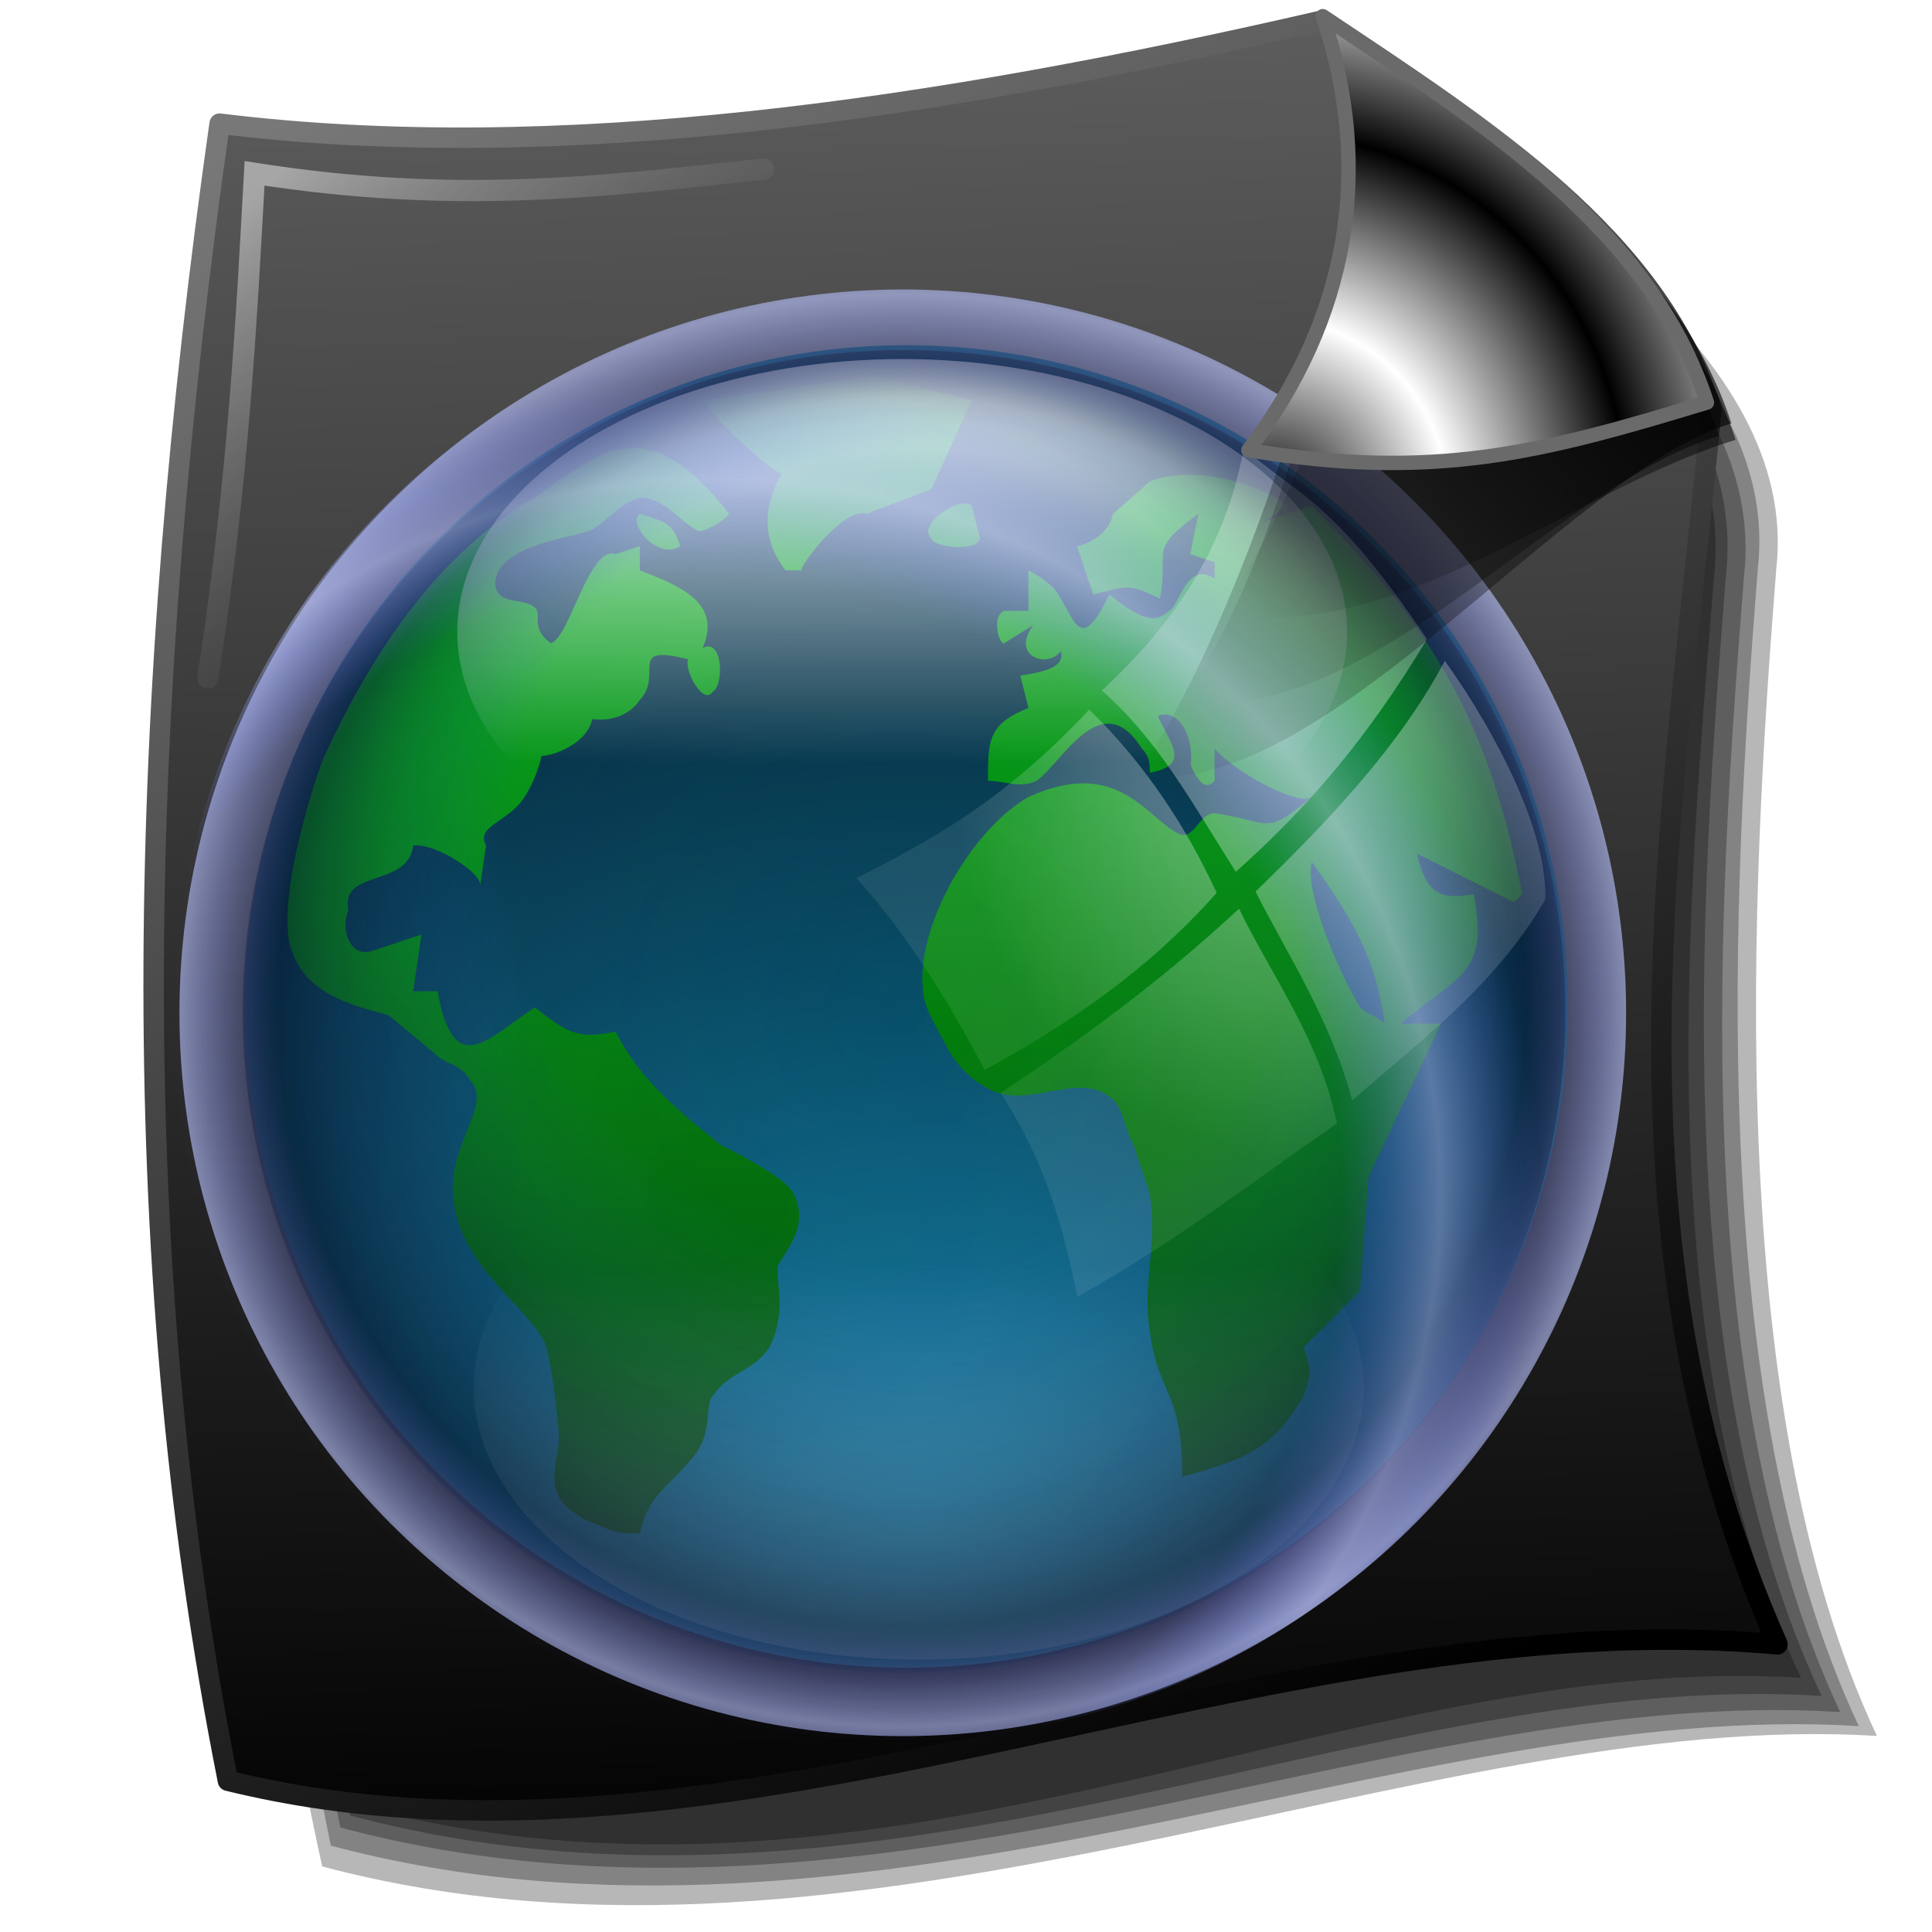 <?xml version="1.0" encoding="UTF-8" standalone="no"?>
<!-- Created with Inkscape (http://www.inkscape.org/) -->
<svg xmlns:dc="http://purl.org/dc/elements/1.1/" xmlns:cc="http://creativecommons.org/ns#" xmlns:rdf="http://www.w3.org/1999/02/22-rdf-syntax-ns#" xmlns:svg="http://www.w3.org/2000/svg" xmlns="http://www.w3.org/2000/svg" xmlns:xlink="http://www.w3.org/1999/xlink" xmlns:sodipodi="http://sodipodi.sourceforge.net/DTD/sodipodi-0.dtd" xmlns:inkscape="http://www.inkscape.org/namespaces/inkscape" width="255" height="255" viewBox="0 0 67.469 67.469" version="1.1" id="svg8" inkscape:version="0.92.5 (2060ec1f9f, 2020-04-08)" sodipodi:docname="edit-urpm-sources.svg">
 <defs id="defs2">
  <linearGradient id="linearGradient1021">
   <stop id="stop1015" stop-color="#ffffff" stop-opacity="0"/>
   <stop id="stop1017" offset="0.863" stop-color="#677cff" stop-opacity="0.018"/>
   <stop offset="1" id="stop1019" stop-color="#bbc4ff" stop-opacity="0.446"/>
  </linearGradient>
  <linearGradient inkscape:collect="always" id="linearGradient1405">
   <stop id="stop1401" stop-color="#ffffff" stop-opacity="0.45"/>
   <stop offset="1" id="stop1403" stop-color="#ffffff" stop-opacity="0.081"/>
  </linearGradient>
  <clipPath clipPathUnits="userSpaceOnUse" id="clipPath2059">
   <path d="m -10.1,231.685 c 3.559,2.506 4.832,-0.585 2.965,-3.064 -3.182,-4.225 -6.444,-9.84 -12.355,-15.913 -2.595,-2.669 -11.861,-7.808 -11.861,-7.808 0,0 -0.115,-2.188 -0.099,-3.064 0.011,-0.582 -0.566,-0.564 -0.89,-0.297 -0.782,0.645 -2.471,2.57 -2.471,2.57 l -1.68,-0.099 -1.087,-1.581 c -0.297,-0.411 -0.636,-0.346 -0.89,0 -0.545,1.85 -0.879,3.885 -3.459,3.954 l 4.448,3.954 c 7.766,1.553 15.579,5.585 20.262,14.332 0,0 4.526,5.194 7.116,7.018 z" id="path2061" sodipodi:nodetypes="csscsscccccccs" inkscape:connector-curvature="0" stroke-dasharray="none" stroke-opacity="1" fill="#ffffff" fill-rule="evenodd" stroke="none" stroke-linejoin="miter" fill-opacity="1" stroke-linecap="butt" stroke-width="0.048" stroke-miterlimit="4"/>
  </clipPath>
  <clipPath id="clipPath2059-5" clipPathUnits="userSpaceOnUse">
   <path stroke-miterlimit="4" stroke-width="0.048" stroke-linecap="butt" fill-opacity="1" stroke-linejoin="miter" stroke="none" fill-rule="evenodd" fill="#ffffff" stroke-opacity="1" stroke-dasharray="none" inkscape:connector-curvature="0" sodipodi:nodetypes="csscsscccccccs" id="path2061-3" d="m -10.1,231.685 c 3.559,2.506 4.832,-0.585 2.965,-3.064 -3.182,-4.225 -6.444,-9.84 -12.355,-15.913 -2.595,-2.669 -11.861,-7.808 -11.861,-7.808 0,0 -0.115,-2.188 -0.099,-3.064 0.011,-0.582 -0.566,-0.564 -0.89,-0.297 -0.782,0.645 -2.471,2.57 -2.471,2.57 l -1.68,-0.099 -1.087,-1.581 c -0.297,-0.411 -0.636,-0.346 -0.89,0 -0.545,1.85 -0.879,3.885 -3.459,3.954 l 4.448,3.954 c 7.766,1.553 15.579,5.585 20.262,14.332 0,0 4.526,5.194 7.116,7.018 z"/>
  </clipPath>
  <clipPath id="clipPath">
   <path fill-opacity="0.95" stroke="none" fill="#1b1b1b" sodipodi:nodetypes="csssscc" inkscape:connector-curvature="0" id="rect5264" d="m -515.73,435.564 v 5.838 c 0,9.743 -7.844,17.587 -17.587,17.587 h -135.051 c -9.743,0 -17.587,-7.844 -17.587,-17.587 v -5.838 z"/>
  </clipPath>
  <clipPath clipPathUnits="userSpaceOnUse" id="clipPath2059-7">
   <path d="m -10.1,231.685 c 3.559,2.506 4.832,-0.585 2.965,-3.064 -3.182,-4.225 -6.444,-9.84 -12.355,-15.913 -2.595,-2.669 -11.861,-7.808 -11.861,-7.808 0,0 -0.115,-2.188 -0.099,-3.064 0.011,-0.582 -0.566,-0.564 -0.89,-0.297 -0.782,0.645 -2.471,2.57 -2.471,2.57 l -1.68,-0.099 -1.087,-1.581 c -0.297,-0.411 -0.636,-0.346 -0.89,0 -0.545,1.85 -0.879,3.885 -3.459,3.954 l 4.448,3.954 c 7.766,1.553 15.579,5.585 20.262,14.332 0,0 4.526,5.194 7.116,7.018 z" id="path2061-5" sodipodi:nodetypes="csscsscccccccs" inkscape:connector-curvature="0" stroke-dasharray="none" stroke-opacity="1" fill="#ffffff" fill-rule="evenodd" stroke="none" stroke-linejoin="miter" fill-opacity="1" stroke-linecap="butt" stroke-width="0.048" stroke-miterlimit="4"/>
  </clipPath>
  <clipPath clipPathUnits="userSpaceOnUse" id="clipPath1162">
   <path stroke-miterlimit="4" stroke-width="0.071" stroke-linecap="round" fill-opacity="0.347" stroke-linejoin="round" stroke="none" fill="#000000" stroke-opacity="1" stroke-dasharray="none" inkscape:connector-curvature="0" d="m -65.65,239.846 c -9.358,0 -16.952,7.594 -16.952,16.952 0,9.358 7.594,16.941 16.952,16.941 0.292,0 0.579,-0.008 0.868,-0.022 2.123,-0.108 4.148,-0.606 5.995,-1.424 l 2.67,3.971 c -0.226,0.495 -0.245,0.964 -0.011,1.313 l 15.673,23.326 c 0.495,0.737 1.944,0.632 3.248,-0.245 1.304,-0.876 1.964,-2.177 1.468,-2.914 L -51.423,274.417 c -0.233,-0.347 -0.683,-0.499 -1.224,-0.478 l -2.558,-3.804 c 3.96,-3.1 6.507,-7.92 6.507,-13.337 0,-9.358 -7.594,-16.952 -16.952,-16.952 z m 0,2.581 c 7.929,0 14.371,6.442 14.371,14.371 0,7.929 -6.442,14.36 -14.371,14.36 -7.929,0 -14.349,-6.431 -14.349,-14.36 0,-0.248 -0.001,-0.489 0.011,-0.734 0.384,-7.586 6.657,-13.637 14.338,-13.637 z" id="path1164"/>
  </clipPath>
  <linearGradient id="linearGradient3315-6">
   <stop stop-opacity="0" stop-color="#ffffff" id="stop906"/>
   <stop stop-opacity="0.051" stop-color="#677cff" offset="0.863" id="stop908"/>
   <stop stop-opacity="0.617" stop-color="#bbc4ff" id="stop912" offset="1"/>
  </linearGradient>
  <linearGradient id="linearGradient1475">
   <stop stop-opacity="1" stop-color="#107ea5" id="stop1471"/>
   <stop stop-opacity="1" stop-color="#003143" offset="1" id="stop1473"/>
  </linearGradient>
  <clipPath id="clipPath2059-75" clipPathUnits="userSpaceOnUse">
   <path stroke-miterlimit="4" stroke-width="0.048" stroke-linecap="butt" fill-opacity="1" stroke-linejoin="miter" stroke="none" fill-rule="evenodd" fill="#ffffff" stroke-opacity="1" stroke-dasharray="none" inkscape:connector-curvature="0" sodipodi:nodetypes="csscsscccccccs" id="path2061-35" d="m -10.1,231.685 c 3.559,2.506 4.832,-0.585 2.965,-3.064 -3.182,-4.225 -6.444,-9.84 -12.355,-15.913 -2.595,-2.669 -11.861,-7.808 -11.861,-7.808 0,0 -0.115,-2.188 -0.099,-3.064 0.011,-0.582 -0.566,-0.564 -0.89,-0.297 -0.782,0.645 -2.471,2.57 -2.471,2.57 l -1.68,-0.099 -1.087,-1.581 c -0.297,-0.411 -0.636,-0.346 -0.89,0 -0.545,1.85 -0.879,3.885 -3.459,3.954 l 4.448,3.954 c 7.766,1.553 15.579,5.585 20.262,14.332 0,0 4.526,5.194 7.116,7.018 z"/>
  </clipPath>
  <clipPath clipPathUnits="userSpaceOnUse" id="clipPath2059-5-6">
   <path d="m -10.1,231.685 c 3.559,2.506 4.832,-0.585 2.965,-3.064 -3.182,-4.225 -6.444,-9.84 -12.355,-15.913 -2.595,-2.669 -11.861,-7.808 -11.861,-7.808 0,0 -0.115,-2.188 -0.099,-3.064 0.011,-0.582 -0.566,-0.564 -0.89,-0.297 -0.782,0.645 -2.471,2.57 -2.471,2.57 l -1.68,-0.099 -1.087,-1.581 c -0.297,-0.411 -0.636,-0.346 -0.89,0 -0.545,1.85 -0.879,3.885 -3.459,3.954 l 4.448,3.954 c 7.766,1.553 15.579,5.585 20.262,14.332 0,0 4.526,5.194 7.116,7.018 z" id="path2061-3-2" sodipodi:nodetypes="csscsscccccccs" inkscape:connector-curvature="0" stroke-dasharray="none" stroke-opacity="1" fill="#ffffff" fill-rule="evenodd" stroke="none" stroke-linejoin="miter" fill-opacity="1" stroke-linecap="butt" stroke-width="0.048" stroke-miterlimit="4"/>
  </clipPath>
  <clipPath id="clipPath-9">
   <path d="m -515.73,435.564 v 5.838 c 0,9.743 -7.844,17.587 -17.587,17.587 h -135.051 c -9.743,0 -17.587,-7.844 -17.587,-17.587 v -5.838 z" id="rect5264-1" inkscape:connector-curvature="0" sodipodi:nodetypes="csssscc" fill="#1b1b1b" stroke="none" fill-opacity="0.95"/>
  </clipPath>
  <clipPath id="clipPath2059-7-2" clipPathUnits="userSpaceOnUse">
   <path stroke-miterlimit="4" stroke-width="0.048" stroke-linecap="butt" fill-opacity="1" stroke-linejoin="miter" stroke="none" fill-rule="evenodd" fill="#ffffff" stroke-opacity="1" stroke-dasharray="none" inkscape:connector-curvature="0" sodipodi:nodetypes="csscsscccccccs" id="path2061-5-7" d="m -10.1,231.685 c 3.559,2.506 4.832,-0.585 2.965,-3.064 -3.182,-4.225 -6.444,-9.84 -12.355,-15.913 -2.595,-2.669 -11.861,-7.808 -11.861,-7.808 0,0 -0.115,-2.188 -0.099,-3.064 0.011,-0.582 -0.566,-0.564 -0.89,-0.297 -0.782,0.645 -2.471,2.57 -2.471,2.57 l -1.68,-0.099 -1.087,-1.581 c -0.297,-0.411 -0.636,-0.346 -0.89,0 -0.545,1.85 -0.879,3.885 -3.459,3.954 l 4.448,3.954 c 7.766,1.553 15.579,5.585 20.262,14.332 0,0 4.526,5.194 7.116,7.018 z"/>
  </clipPath>
  <clipPath id="clipPath1162-0" clipPathUnits="userSpaceOnUse">
   <path id="path1164-9" d="m -65.65,239.846 c -9.358,0 -16.952,7.594 -16.952,16.952 0,9.358 7.594,16.941 16.952,16.941 0.292,0 0.579,-0.008 0.868,-0.022 2.123,-0.108 4.148,-0.606 5.995,-1.424 l 2.67,3.971 c -0.226,0.495 -0.245,0.964 -0.011,1.313 l 15.673,23.326 c 0.495,0.737 1.944,0.632 3.248,-0.245 1.304,-0.876 1.964,-2.177 1.468,-2.914 L -51.423,274.417 c -0.233,-0.347 -0.683,-0.499 -1.224,-0.478 l -2.558,-3.804 c 3.96,-3.1 6.507,-7.92 6.507,-13.337 0,-9.358 -7.594,-16.952 -16.952,-16.952 z m 0,2.581 c 7.929,0 14.371,6.442 14.371,14.371 0,7.929 -6.442,14.36 -14.371,14.36 -7.929,0 -14.349,-6.431 -14.349,-14.36 0,-0.248 -0.001,-0.489 0.011,-0.734 0.384,-7.586 6.657,-13.637 14.338,-13.637 z" inkscape:connector-curvature="0" stroke-dasharray="none" stroke-opacity="1" fill="#000000" stroke="none" stroke-linejoin="round" fill-opacity="0.347" stroke-linecap="round" stroke-width="0.071" stroke-miterlimit="4"/>
  </clipPath>
  <linearGradient id="linearGradient2811-8">
   <stop id="stop2813-5" stop-color="#004c07" stop-opacity="1"/>
   <stop id="stop2815-6" offset="1" stop-color="#00ba11" stop-opacity="1"/>
  </linearGradient>
  <linearGradient id="linearGradient2837-0">
   <stop id="stop2839-8" stop-color="white" stop-opacity="1"/>
   <stop id="stop2841-8" offset="1" stop-color="white" stop-opacity="0"/>
  </linearGradient>
  <linearGradient id="linearGradient3315-6-3">
   <stop id="stop3317-1" stop-color="#6e6e6e" stop-opacity="0"/>
   <stop id="stop3319-5" offset="0.608" stop-color="#1a6cc0" stop-opacity="0"/>
   <stop offset="0.813" id="stop3321-9" stop-color="#062443" stop-opacity="0.247"/>
   <stop offset="1" id="stop3323-4" stop-color="#000912" stop-opacity="0.714"/>
  </linearGradient>
  <radialGradient inkscape:collect="always" xlink:href="#linearGradient1475" id="radialGradient4821" gradientUnits="userSpaceOnUse" gradientTransform="matrix(0.466,-0.005,0.004,0.399,-80.973,212.39)" cx="102.44" cy="162.93" fx="102.44" fy="162.93" r="80.68"/>
  <linearGradient inkscape:collect="always" xlink:href="#linearGradient2811-8" id="linearGradient4823" gradientUnits="userSpaceOnUse" gradientTransform="matrix(0.311,0,0,0.311,-61.775,228.419)" x1="91.73" y1="156.08" x2="91.73" y2="10.968"/>
  <linearGradient gradientTransform="matrix(0.287,0,0,0.311,-60.46,-287.023)" inkscape:collect="always" xlink:href="#linearGradient2837-0" id="linearGradient4825" gradientUnits="userSpaceOnUse" x1="99.45" y1="16.681" x2="99.08" y2="65.06"/>
  <radialGradient gradientTransform="matrix(0.315,0,0,0.315,-64.904,225.775)" inkscape:collect="always" xlink:href="#linearGradient3315-6-3" id="radialGradient4829" gradientUnits="userSpaceOnUse" spreadMethod="reflect" cx="99.67" cy="98.64" fx="104.04" fy="49.22" r="80.68"/>
  <linearGradient gradientTransform="matrix(0.287,0,0,0.311,-61.096,226.618)" y2="66.763" x2="99.34" y1="16.681" x1="99.45" gradientUnits="userSpaceOnUse" id="linearGradient1270" xlink:href="#linearGradient2837-0" inkscape:collect="always"/>
  <radialGradient spreadMethod="reflect" r="80.68" fy="98.55" fx="100.37" cy="98.55" cx="100.37" gradientTransform="matrix(0.313,7.761305e-4,-7.6851381e-4,0.31,0.158,234.181)" gradientUnits="userSpaceOnUse" id="radialGradient899" xlink:href="#linearGradient3315-6" inkscape:collect="always"/>
  <radialGradient inkscape:collect="always" xlink:href="#linearGradient1405" id="radialGradient1409" gradientUnits="userSpaceOnUse" gradientTransform="matrix(1.515,0,0,1.866,54.26,-271.961)" cx="-6.088" cy="282.5" fx="-6.088" fy="282.5" r="7.941"/>
  <radialGradient inkscape:collect="always" xlink:href="#linearGradient1021" id="radialGradient1055" gradientUnits="userSpaceOnUse" gradientTransform="matrix(0.313,7.761305e-4,-7.6851381e-4,0.31,-0.028,234.305)" cx="80.43" cy="119" fx="80.43" fy="119" r="80.68" spreadMethod="reflect"/>
  <linearGradient id="linearGradient4245">
   <stop id="stop4247" stop-color="#000000" stop-opacity="0.699"/>
   <stop offset="1" id="stop4249" stop-color="#000000" stop-opacity="0"/>
  </linearGradient>
  <linearGradient id="linearGradient4239">
   <stop id="stop4241" stop-color="#000000" stop-opacity="0.694"/>
   <stop offset="1" id="stop4243" stop-color="black" stop-opacity="0"/>
  </linearGradient>
  <linearGradient id="linearGradient4233">
   <stop id="stop4235" stop-color="#000000" stop-opacity="0.607"/>
   <stop offset="1" id="stop4237" stop-color="#000000" stop-opacity="0"/>
  </linearGradient>
  <linearGradient id="linearGradient4227">
   <stop id="stop4229" stop-color="#000000" stop-opacity="1"/>
   <stop offset="1" id="stop4231" stop-color="#787878" stop-opacity="1"/>
  </linearGradient>
  <linearGradient id="linearGradient4390" inkscape:collect="always">
   <stop id="stop4392" stop-color="#ffffff" stop-opacity="0.47"/>
   <stop id="stop4394" offset="1" stop-color="#555555" stop-opacity="0"/>
  </linearGradient>
  <linearGradient id="linearGradient2843">
   <stop id="stop2845" stop-color="#000000" stop-opacity="1"/>
   <stop id="stop2847" offset="1" stop-color="white" stop-opacity="1"/>
  </linearGradient>
  <linearGradient id="linearGradient2284">
   <stop id="stop2290" stop-color="#000000" stop-opacity="1"/>
   <stop id="stop2292" offset="1" stop-color="#5c5c5c" stop-opacity="1"/>
  </linearGradient>
  <linearGradient gradientTransform="matrix(0.265,0,0,0.265,-0.989,228.434)" y2="9.01" x2="134.26" y1="252.2" x1="141.34" gradientUnits="userSpaceOnUse" id="linearGradient3146" xlink:href="#linearGradient2284" inkscape:collect="always"/>
  <linearGradient gradientTransform="matrix(0.265,0,0,0.265,-0.989,228.434)" y2="10.755" x2="58.2" y1="236.48" x1="176.83" gradientUnits="userSpaceOnUse" id="linearGradient3148" xlink:href="#linearGradient4227" inkscape:collect="always"/>
  <radialGradient r="31.04" fy="180.44" fx="176.72" cy="180.44" cx="176.72" spreadMethod="reflect" gradientTransform="matrix(0.2,0.011,-0.011,0.209,11.023,207.531)" gradientUnits="userSpaceOnUse" id="radialGradient3162" xlink:href="#linearGradient2843" inkscape:collect="always"/>
  <linearGradient gradientTransform="translate(-9.521,-108.679)" y2="189.14" x2="171.23" y1="138.17" x1="221.5" gradientUnits="userSpaceOnUse" id="linearGradient3165" xlink:href="#linearGradient4233" inkscape:collect="always"/>
  <linearGradient y2="98.26" x2="168.54" y1="27.97" x1="224.81" gradientTransform="translate(-8.43,-5.047)" gradientUnits="userSpaceOnUse" id="linearGradient3168" xlink:href="#linearGradient4239" inkscape:collect="always"/>
  <linearGradient y2="114.14" x2="158.17" y1="37.25" x1="227.38" gradientTransform="translate(-6.794,-6.684)" gradientUnits="userSpaceOnUse" id="linearGradient3171" xlink:href="#linearGradient4245" inkscape:collect="always"/>
  <linearGradient gradientTransform="matrix(0.265,0,0,0.265,0.002,228.548)" gradientUnits="userSpaceOnUse" y2="75.45" x2="75.32" y1="28.42" x1="34.708" id="linearGradient4396" xlink:href="#linearGradient4390" inkscape:collect="always"/>
  <filter height="1.043" y="-0.022" width="1.054" x="-0.027" id="filter1215" inkscape:collect="always" color-interpolation-filters="sRGB">
   <feGaussianBlur id="feGaussianBlur1217" inkscape:collect="always"/>
  </filter>
  <filter inkscape:collect="always" id="filter1511" x="-0.013" width="1.025" y="-0.011" height="1.023" color-interpolation-filters="sRGB">
   <feGaussianBlur inkscape:collect="always" stdDeviation="1.141" id="feGaussianBlur1513"/>
  </filter>
 </defs>
 <sodipodi:namedview id="base" pagecolor="#ff0000" bordercolor="#666666" borderopacity="1.0" inkscape:pageopacity="0" inkscape:pageshadow="2" inkscape:zoom="3.5254902" inkscape:cx="127.5" inkscape:cy="127.5" inkscape:document-units="px" inkscape:current-layer="layer1" showgrid="false" inkscape:snap-to-guides="false" inkscape:snap-grids="false" inkscape:snap-others="false" inkscape:object-nodes="false" inkscape:snap-nodes="false" inkscape:snap-global="false" inkscape:window-width="1920" inkscape:window-height="1056" inkscape:window-x="0" inkscape:window-y="0" inkscape:window-maximized="1" units="px" showguides="false"/>
 <g inkscape:label="Layer 1" inkscape:groupmode="layer" id="layer1" transform="translate(0,-229.531)">
  <g transform="matrix(0.265,0,0.008,0.265,66.963,230.69)" id="g941" fill="#000000" filter="url(#filter1511)" fill-opacity="0.284">
   <g id="g933" fill="#000000" fill-opacity="0.284">
    <path sodipodi:nodetypes="cccccc" d="m -217.523,21.677 c -13.56,71.637 -11.802,158.12 0,219.906 70.239,18.88 146.211,-20.938 205.406,-17.187 -19.269,-43.748 -13.142,-112.358 -8.625,-153.812 4.071,-28.494 -32.073,-50.193 -51.5,-62.5 C -122.199,16.772 -174.634,26.276 -217.523,21.677 Z" id="path2820" inkscape:connector-curvature="0" fill="#000000" fill-rule="evenodd" stroke="none" fill-opacity="0.284"/>
    <path inkscape:connector-curvature="0" id="path920" d="m -216.002,24.72 c -12.138,72.585 -11.11,153.003 -0.304,214.125 70.239,18.88 142.638,-19.494 201.833,-15.744 C -33.742,179.353 -27.693,112.038 -23.176,70.584 -19.106,42.09 -53.727,22.217 -73.155,9.91 -123.112,18.598 -173.113,29.319 -216.002,24.72 Z" sodipodi:nodetypes="cccccc" fill="#000000" fill-rule="evenodd" stroke="none" fill-opacity="0.284"/>
    <path sodipodi:nodetypes="cccccc" d="m -214.41,26.577 c -12.138,72.585 -11.375,148.759 -0.57,209.881 70.239,18.88 138.924,-18.964 198.119,-15.214 C -36.13,177.496 -29.55,113.099 -25.033,71.645 -20.963,43.151 -54.258,23.808 -73.685,11.501 -123.642,20.19 -171.521,31.176 -214.41,26.577 Z" id="path922" inkscape:connector-curvature="0" fill="#000000" fill-rule="evenodd" stroke="none" fill-opacity="0.284"/>
    <path inkscape:connector-curvature="0" id="path924" d="m -213.084,28.699 c -12.138,72.585 -11.375,145.045 -0.57,206.167 70.239,18.88 135.211,-19.494 194.406,-15.744 C -38.517,175.374 -31.937,113.099 -27.42,71.645 -23.35,43.151 -54.523,26.195 -73.951,13.889 -123.908,22.577 -170.195,33.298 -213.084,28.699 Z" sodipodi:nodetypes="cccccc" fill="#000000" fill-rule="evenodd" stroke="none" fill-opacity="0.284"/>
    <path sodipodi:nodetypes="cccccc" d="m -210.962,31.352 c -12.138,72.585 -12.702,141.066 -1.896,202.188 70.239,18.88 131.763,-20.556 190.957,-16.805 C -41.169,172.987 -33.529,113.365 -29.012,71.91 -24.941,43.416 -54.788,29.113 -74.216,16.806 -124.173,25.495 -168.073,35.95 -210.962,31.352 Z" id="path926" inkscape:connector-curvature="0" fill="#000000" fill-rule="evenodd" stroke="none" fill-opacity="0.284"/>
   </g>
  </g>
  <path inkscape:connector-curvature="0" d="m 7.67,233.849 c 11.741,1.444 24.876,-0.457 38.531,-3.608 5.707,3.811 11.596,7.512 13.565,13.565 -1.362,14.383 -4.065,28.766 2.309,43.149 C 44.181,285.348 25.565,296.039 7.959,291.718 4.25,273.066 4.852,253.653 7.67,233.849 Z" id="path1873" sodipodi:nodetypes="cccccc" stroke-dasharray="none" stroke-opacity="1" fill="url(#linearGradient3146)" fill-rule="evenodd" stroke="url(#linearGradient3148)" stroke-linejoin="round" fill-opacity="1" stroke-linecap="round" stroke-width="0.714" stroke-miterlimit="4"/>
  <path d="m 7.26,253.21 c 1.071,-6.969 1.352,-12.591 1.629,-17.626 7.072,1.11 12.201,0.453 17.774,-0.148" id="path4388" inkscape:connector-curvature="0" sodipodi:nodetypes="ccc" stroke-dasharray="none" stroke-opacity="1" fill="none" fill-rule="evenodd" stroke="url(#linearGradient4396)" stroke-linejoin="miter" stroke-linecap="round" stroke-width="0.741" stroke-miterlimit="4"/>
  <g id="g4204" transform="matrix(1.02,0,0,1.026,68.668,237.96)" opacity="0.75" fill="#1a1c6d" fill-rule="nonzero" stroke="none" fill-opacity="0.713">
   <path inkscape:connector-curvature="0" id="path4206" fill="#1a1c6d" fill-opacity="0.713"/>
  </g>
  <g id="g4208" transform="matrix(1.02,0,0,1.026,68.668,237.96)" fill="#1a1c6d" fill-rule="nonzero" stroke="none" fill-opacity="0.713">
   <path inkscape:connector-curvature="0" id="path4210" fill="#1a1c6d" fill-opacity="0.713"/>
  </g>
  <g id="g4214" transform="matrix(1.02,0,0,1.026,68.668,237.96)" opacity="0.75" fill="#1a1c6d" fill-rule="nonzero" stroke="none" fill-opacity="0.713">
   <path inkscape:connector-curvature="0" id="path4216" fill="#1a1c6d" fill-opacity="0.713"/>
  </g>
  <g id="g4218" transform="matrix(1.02,0,0,1.026,68.668,237.96)" fill="#1a1c6d" fill-rule="nonzero" stroke="none" fill-opacity="0.713">
   <path inkscape:connector-curvature="0" id="path4220" fill="#1a1c6d" fill-opacity="0.713"/>
  </g>
  <g id="g1482" transform="matrix(0.908,0,0,0.908,61.761,31.586)">
   <circle id="path2819" cx="-33.16" cy="256.71" r="25.434" fill="url(#radialGradient4821)" stroke="none" fill-opacity="1" stroke-width="0.315"/>
   <path d="m -40.918,233.4 c -0.075,0.321 2.914,3.122 2.995,2.764 -0.542,0.934 -1.009,2.335 0.118,3.773 0,0 0.623,0 0.623,0 -0.171,-0.062 1.641,-2.484 2.49,-2.179 0,0 2.49,-0.934 2.49,-0.934 0,0 1.556,-3.424 1.556,-3.424 0,0 -3.736,-0.934 -3.736,-0.934 0,0 -6.537,0.934 -6.537,0.934 z m -2.49,43.582 c 0.311,-1.556 1.245,-1.868 2.179,-3.113 0.623,-0.934 0.311,-1.868 0.623,-2.179 0.623,-0.934 1.556,-0.934 2.179,-1.868 0.623,-1.245 0.311,-2.179 0.311,-3.113 0.311,-0.623 1.245,-1.556 0.623,-2.802 -0.311,-0.623 -2.179,-1.556 -2.802,-1.868 -1.556,-1.245 -3.113,-2.49 -4.047,-4.358 -1.556,0.311 -1.868,0 -3.113,-0.934 -1.868,1.245 -3.113,2.802 -3.736,-0.623 0,0 -0.934,0 -0.934,0 0,0 0.311,-2.179 0.311,-2.179 0,0 -1.868,0.623 -1.868,0.623 -0.934,0.311 -1.245,-0.934 -0.934,-1.556 -0.333,-1.603 2.276,-0.85 2.49,-2.49 0.856,-0.118 2.711,1.108 2.568,1.556 0,0 0.233,-1.556 0.233,-1.556 -0.383,-0.707 0.654,-0.862 1.314,-1.641 0.598,-0.75 0.828,-1.821 0.828,-1.821 0.109,0.072 1.693,-0.302 1.942,-1.401 1.326,0.156 1.83,-0.741 1.83,-0.741 0.934,-0.971 -0.545,-2.179 1.868,-1.556 -0.209,0.308 0.551,1.815 0.934,1.245 0.458,-0.268 0.38,-2.123 -0.389,-1.675 0.738,-1.712 -0.763,-2.36 -2.413,-2.995 0,0 0,-0.934 0,-0.934 0,0 -0.934,0.311 -0.934,0.311 -1.009,-0.367 -1.781,3.253 -2.49,3.424 -0.856,-0.623 -0.265,-1.108 -0.647,-1.398 -0.507,-0.38 -1.376,-0.041 -1.494,-0.859 0,-1.556 3.076,-1.79 3.698,-2.101 0.623,-0.311 0.934,-0.934 1.868,-1.245 0.934,0 1.556,0.934 2.179,1.245 0.153,0.237 1.314,-0.517 1.245,-0.623 -0.934,-1.245 -2.49,-2.802 -4.047,-2.49 -0.934,0 -2.49,1.245 -3.424,1.868 -3.736,2.179 -6.226,5.915 -8.094,9.962 -0.623,1.556 -1.868,5.915 -1.245,7.471 0.623,1.868 2.802,2.179 3.736,2.49 0,0 1.868,1.556 1.868,1.556 0.311,0.311 0.934,0.311 1.245,0.934 0.934,0.934 -0.934,2.49 -0.623,4.669 0.311,2.49 2.802,4.047 3.424,5.292 0.311,0.311 0.623,3.424 0.623,3.736 0,1.245 -0.934,2.49 1.556,3.424 0.623,0.311 0.934,0.311 1.556,0.311 z m 18.189,-39.205 c -0.171,0.931 -1.339,1.251 -1.379,1.227 0,0 0.623,1.868 0.623,1.868 1.245,-0.311 1.323,-0.467 2.568,0.156 0.377,-1.899 -0.529,-1.806 1.479,-3.269 0,0 -0.311,1.556 -0.311,1.556 0,0 0.934,0.311 0.934,0.311 0,0 0,0.623 0,0.623 -0.993,-0.644 -1.301,0.788 -1.653,1.167 -0.548,0.492 -0.925,0.623 -2.394,-0.545 -1.192,2.416 -1.286,0.89 -2.142,-0.255 -0.243,-0.23 -0.554,-0.47 -0.971,-0.679 0,0 0,1.556 0,1.556 0,0 -0.934,0 -0.934,0 -0.507,0.218 -0.187,1.326 0,1.245 0,0 1.127,-0.7 1.127,-0.7 -0.893,1.167 0.504,1.715 1.052,1.012 0.193,0.66 -0.816,0.816 -1.556,0.934 0,0 0.311,1.245 0.311,1.245 -0.66,0.265 -1.04,0.526 -1.258,0.862 -0.299,0.455 -0.299,1.043 -0.299,1.939 0.623,0 1.245,0.311 1.868,0 0.934,-0.623 2.49,-3.736 4.047,-1.245 0.311,0.311 0.311,0.623 0.311,0.934 1.672,-0.296 0.688,-1.242 0.311,-2.179 0.744,-0.324 1.404,0.735 1.258,1.89 0.277,0.601 0.567,1.009 0.921,0.601 0,0 0,-1.245 0,-1.245 0.778,0.934 3.287,2.254 3.736,1.868 -1.868,1.556 -1.556,0.934 -3.736,0.623 -0.623,0 -0.778,1.09 -1.401,0.778 -1.245,-0.623 -2.335,-2.957 -5.759,-1.401 -1.311,0.75 -2.621,2.4 -3.39,4.137 -0.268,0.604 -0.467,1.217 -0.582,1.806 -0.103,0.539 -0.134,1.055 -0.075,1.528 0,0.623 0.623,1.556 0.934,2.179 0.311,0.623 0.934,1.245 1.556,1.556 1.556,0.934 3.736,-0.934 4.981,0.623 0.311,0.623 0.311,0.934 0.623,1.556 0,0 0.623,1.868 0.623,1.868 0.311,2.179 -0.311,3.424 0,5.292 0.311,2.49 1.245,2.179 1.245,5.603 1.17,-0.336 2.073,-0.579 2.851,-1.074 0.666,-0.423 1.242,-1.03 1.818,-2.039 0.311,-0.934 0.311,-0.934 0,-1.868 0,0 2.179,-2.179 2.179,-2.179 0,0 0.311,-4.358 0.311,-4.358 0,0 2.802,-5.915 2.802,-5.915 0,0 -1.556,0 -1.556,0 2.179,-1.868 3.424,-1.868 2.802,-4.981 -1.556,0.311 -1.868,-0.311 -2.179,-1.556 0,0 3.736,1.868 3.736,1.868 0,0 0.311,-0.311 0.311,-0.311 -1.245,-6.537 -3.424,-10.273 -8.094,-14.942 0,0 -1.868,0.623 -1.868,0.623 0,0 0.934,-0.623 0.934,-0.623 -1.245,-0.934 -3.736,-1.556 -5.292,-0.934 0,0 -0.716,0.635 -1.423,1.264 z m -6.982,0.915 c -0.037,0.342 1.802,0.579 1.868,0 0,0 -0.311,-1.245 -0.311,-1.245 -0.489,-0.408 -2.132,0.763 -1.556,1.245 z m -11.207,-0.934 c -0.523,0.367 0.725,1.827 1.556,1.245 -0.311,-0.934 -0.623,-0.934 -1.556,-1.245 z m 25.838,13.386 c 1.556,2.179 2.49,3.736 2.802,6.226 -0.311,-0.311 -0.623,-0.311 -0.934,-0.623 -0.623,-0.934 -2.179,-4.358 -1.868,-5.603 z" id="selection_to_path" inkscape:connector-curvature="0" fill="url(#linearGradient4823)" stroke="none" fill-opacity="1" stroke-width="0.311"/>
   <ellipse id="path2835" cx="-33.32" cy="242.3" rx="17.11" ry="10.491" fill="url(#linearGradient1270)" stroke="none" fill-opacity="1" stroke-width="0.299"/>
   <ellipse id="path2845" transform="scale(1,-1)" cx="-32.685" cy="-271.34" rx="17.11" ry="10.491" opacity="0.321" fill="url(#linearGradient4825)" stroke="none" fill-opacity="1" stroke-width="0.299"/>
   <circle id="path2821" cx="-33.25" cy="256.9" r="25.434" fill="url(#radialGradient4829)" stroke="none" fill-opacity="1" stroke-width="0.315"/>
  </g>
  <circle id="circle887" cx="31.527" cy="264.9" r="25.26" fill="url(#radialGradient899)" stroke="none" fill-opacity="1" stroke-width="0.313"/>
  <path d="m 43.434,245.176 c -0.507,2.822 -1.886,5.645 -4.957,8.467 2.006,1.763 3.206,4.029 4.681,6.333 2.588,-2.305 4.632,-4.733 6.677,-8.123 -3.318,-4.923 -4.394,-4.915 -6.402,-6.678 z m 7.021,7.435 c -1.54,2.906 -3.978,5.512 -6.609,8.054 1.02,2.041 2.646,4.5 3.373,7.297 2.421,-2.126 5.021,-4.027 6.747,-7.022 0.068,-2.813 -2.321,-6.691 -3.511,-8.33 z m -12.417,1.701 c -3.066,3.273 -5.596,4.585 -8.123,5.886 1.809,2.02 3.21,4.312 4.471,6.697 2.934,-1.595 5.716,-3.493 8.102,-6.185 -1.067,-2.299 -2.466,-4.466 -4.45,-6.398 z m 5.232,6.953 c -2.777,2.579 -5.554,4.587 -8.33,6.437 1.566,2.37 2.204,4.74 2.682,7.11 3.362,-1.861 5.929,-3.88 9.066,-6.047 -0.618,-2.981 -2.302,-5.182 -3.417,-7.5 z" id="path921" inkscape:connector-curvature="0" stroke-opacity="1" fill="url(#radialGradient1409)" stroke="none" stroke-linejoin="miter" fill-opacity="1" stroke-linecap="butt" stroke-width="0.24"/>
  <circle r="25.26" cy="265.03" cx="31.34" id="circle1053" fill="url(#radialGradient1055)" stroke="none" fill-opacity="1" stroke-width="0.313"/>
  <g id="g1201" transform="matrix(0.265,0,0,0.265,0.691,229.39)" filter="url(#filter1215)">
   <path inkscape:connector-curvature="0" sodipodi:nodetypes="cccc" id="path2766" d="M 147.017,102.686 C 160.303,85.237 181.038,25.145 174.289,5.054 195.858,19.457 218.116,33.446 225.559,56.325 203.501,63.045 171.425,106.719 147.017,102.686 Z" fill="url(#linearGradient3171)" fill-rule="evenodd" stroke="none" fill-opacity="1"/>
   <path inkscape:connector-curvature="0" d="m 153.017,92.868 c 13.285,-17.449 26.385,-66.087 19.636,-86.178 21.569,14.403 43.827,28.392 51.271,51.271 -22.058,6.721 -46.499,38.94 -70.906,34.908 z" id="path2764" sodipodi:nodetypes="cccc" fill="url(#linearGradient3168)" fill-rule="evenodd" stroke="none" fill-opacity="1"/>
   <path inkscape:connector-curvature="0" sodipodi:nodetypes="cccc" id="path1877" d="m 157.926,81.414 c 13.285,-17.449 23.658,-54.088 16.908,-74.179 21.569,14.403 43.827,28.392 51.271,51.271 -22.058,6.721 -43.771,26.941 -68.179,22.908 z" fill="url(#linearGradient3165)" fill-rule="evenodd" stroke="none" fill-opacity="1"/>
  </g>
  <path sodipodi:nodetypes="cccc" id="path1875" d="m 43.595,245.25 c 3.515,-4.617 4.383,-9.837 2.598,-15.153 5.707,3.811 11.448,7.438 13.417,13.491 -5.836,1.778 -9.557,2.728 -16.015,1.661 z" inkscape:connector-curvature="0" stroke-dasharray="none" stroke-opacity="1" fill="url(#radialGradient3162)" fill-rule="evenodd" stroke="#6a6a6a" stroke-linejoin="round" fill-opacity="1" stroke-linecap="butt" stroke-width="0.503" stroke-miterlimit="4"/>
 </g>
</svg>
